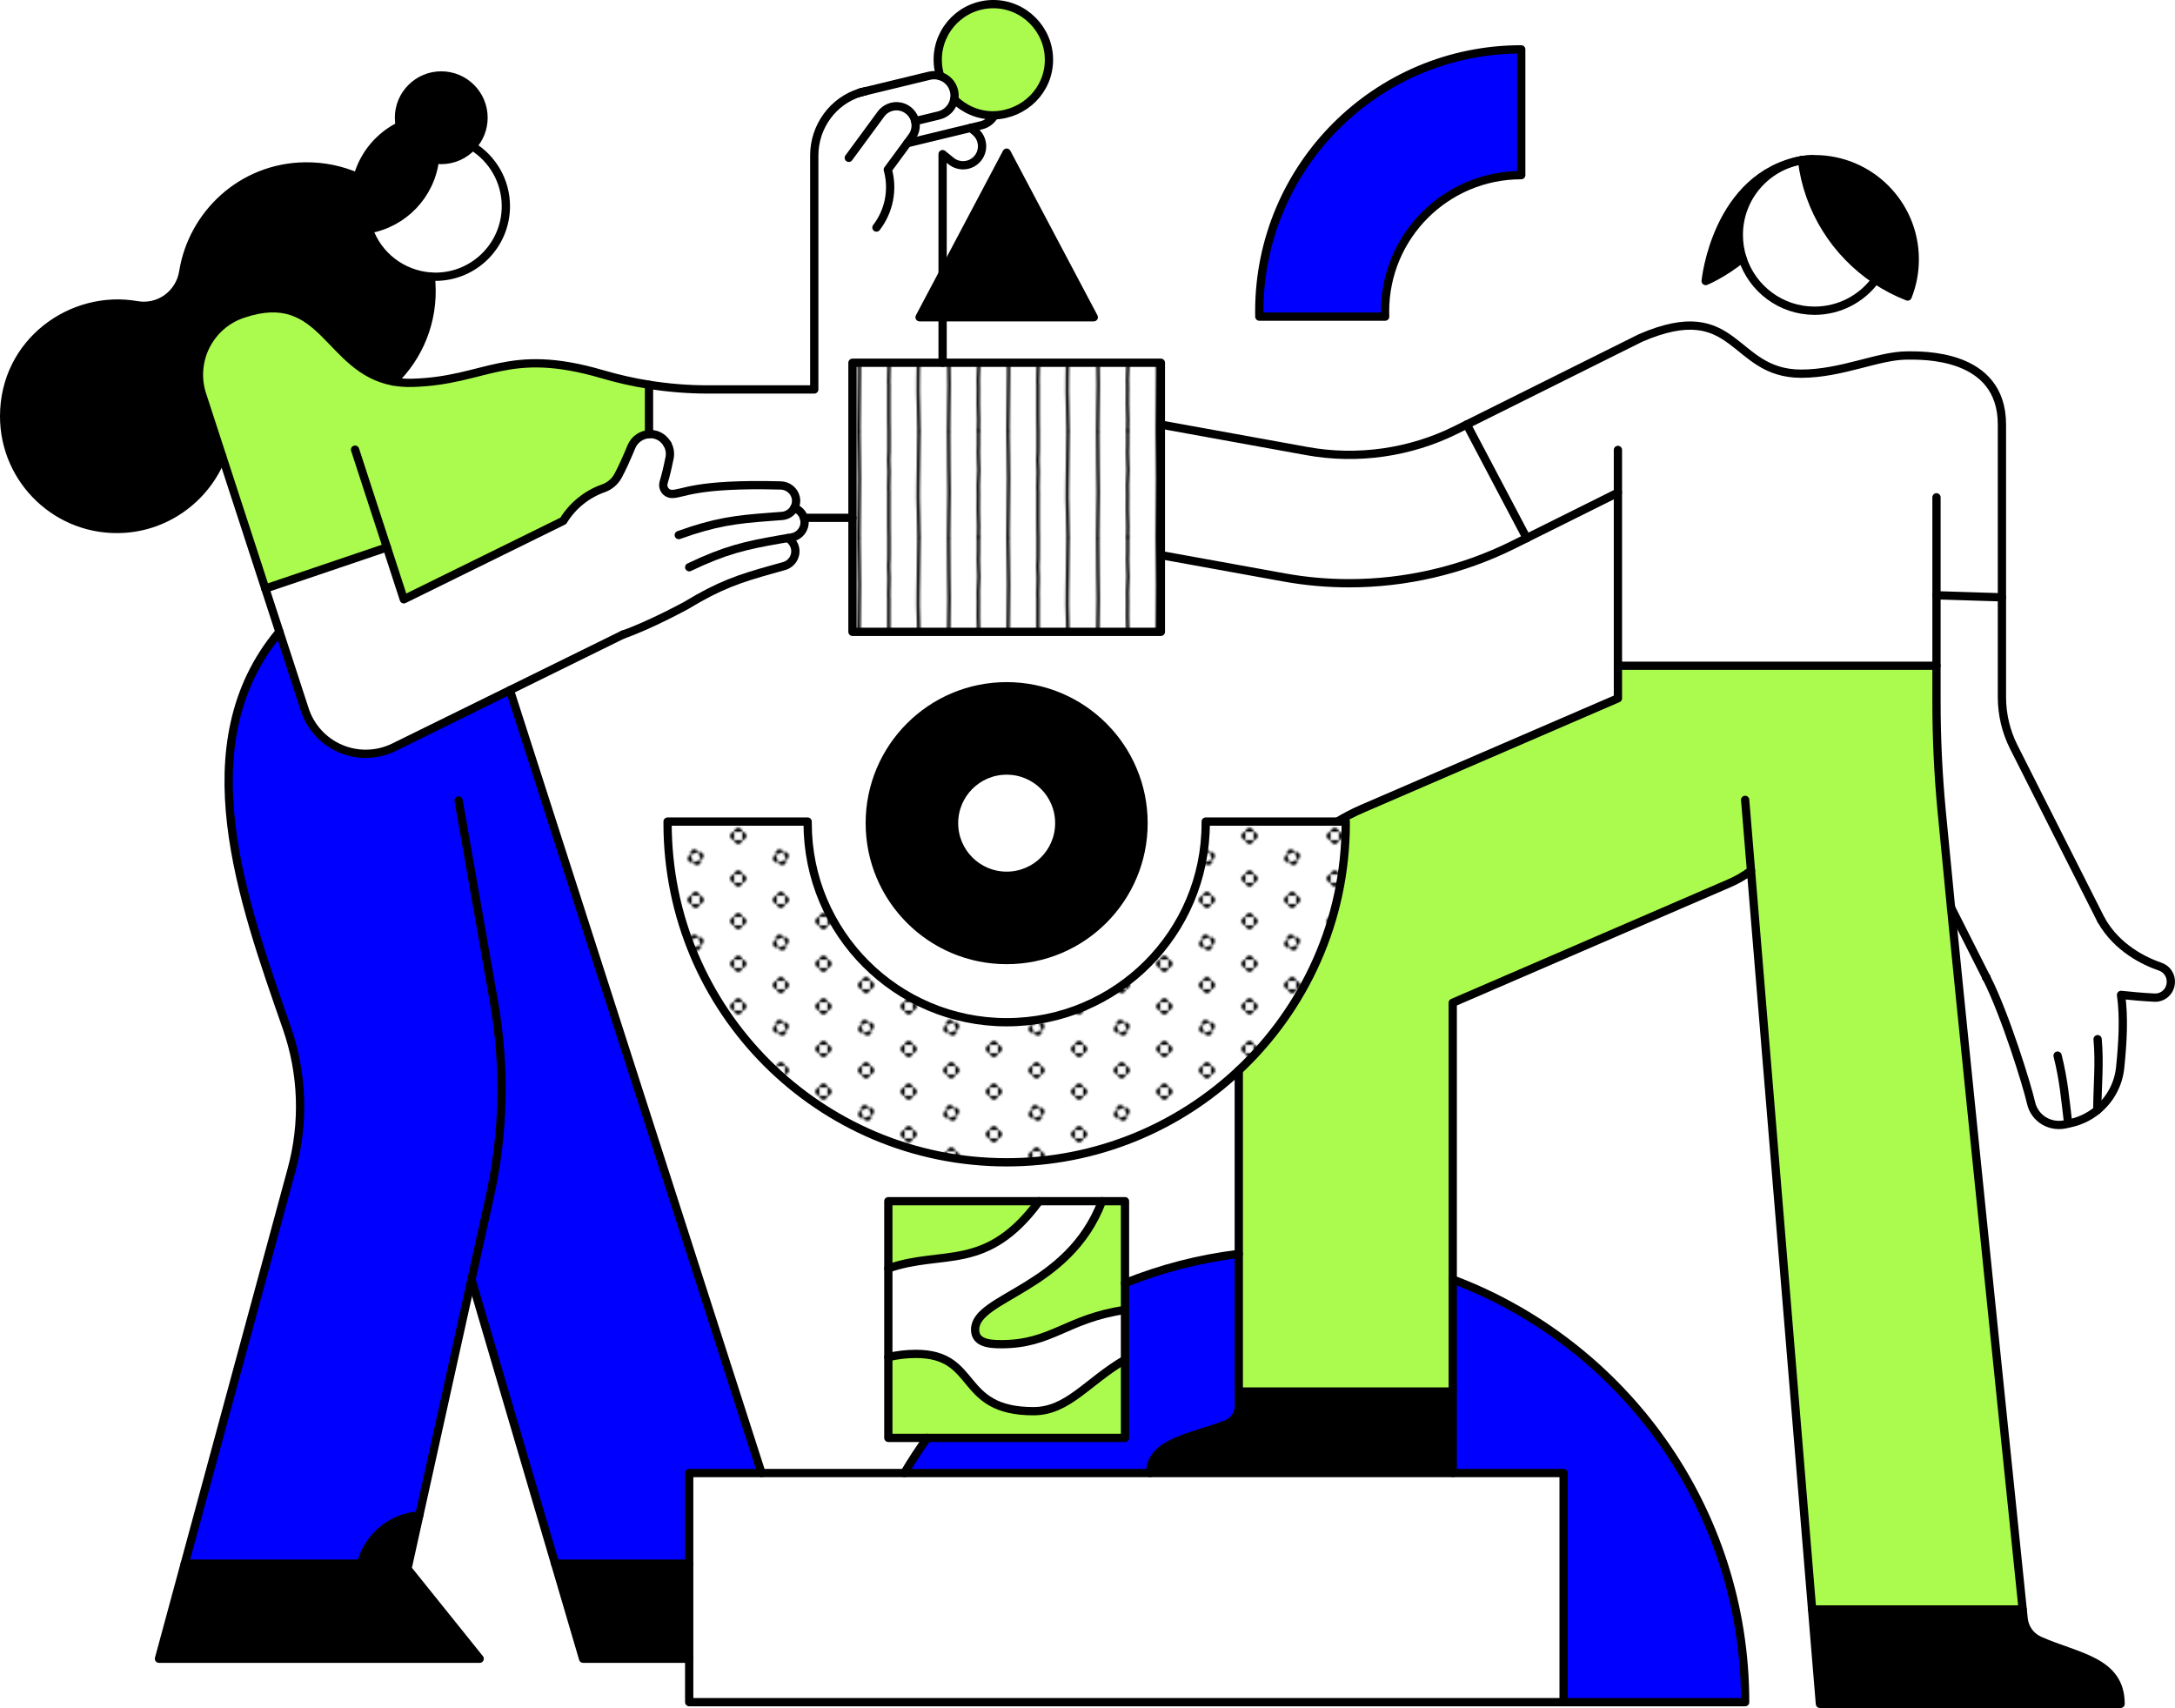 <?xml version="1.0" encoding="UTF-8"?>
<svg id="Capa_2" data-name="Capa 2" xmlns="http://www.w3.org/2000/svg" xmlns:xlink="http://www.w3.org/1999/xlink" viewBox="0 0 1051.59 825.71">
  <defs>
    <style>
      .cls-1 {
        fill: #fff;
      }

      .cls-2 {
        fill: #abfb4f;
      }

      .cls-3 {
        fill: url(#New_Pattern_3);
      }

      .cls-4 {
        fill: blue;
      }

      .cls-5, .cls-6, .cls-7 {
        fill: none;
      }

      .cls-8 {
        fill: url(#New_Pattern_4);
      }

      .cls-6 {
        stroke-width: 4px;
      }

      .cls-6, .cls-7 {
        stroke: #000;
        stroke-linecap: round;
        stroke-linejoin: round;
      }

      .cls-7 {
        stroke-width: 1.5px;
      }
    </style>
    <pattern id="New_Pattern_3" data-name="New Pattern 3" x="0" y="0" width="40" height="40" patternTransform="translate(-1744.26 -430.18) scale(1.03)" patternUnits="userSpaceOnUse" viewBox="0 0 40 40">
      <g>
        <rect class="cls-5" width="40" height="40"/>
        <g>
          <path d="M36.18,30c0,1.06.86,1.91,1.91,1.91v-3.82c-1.06,0-1.91.86-1.91,1.91Z"/>
          <path d="M40,33.82c1.06,0,1.91-.86,1.91-1.91h-3.82c0,1.06.86,1.91,1.91,1.91Z"/>
          <path d="M40,26.18c-1.06,0-1.91.86-1.91,1.91h3.82c0-1.06-.86-1.91-1.91-1.91Z"/>
          <path d="M16.18,40c0,1.06.86,1.91,1.91,1.91v-3.82c-1.06,0-1.91.86-1.91,1.91Z"/>
          <path d="M21.91,38.09v3.82c1.06,0,1.91-.86,1.91-1.91s-.86-1.91-1.91-1.91Z"/>
          <path d="M20,36.18c-1.06,0-1.91.86-1.91,1.91h3.82c0-1.06-.86-1.91-1.91-1.91Z"/>
          <path d="M1.91,28.09v3.82c1.06,0,1.91-.86,1.91-1.91s-.86-1.91-1.91-1.91Z"/>
          <path d="M36.18,10c0,1.06.86,1.91,1.91,1.91v-3.82c-1.06,0-1.91.86-1.91,1.91Z"/>
          <path d="M40,13.82c1.06,0,1.91-.86,1.91-1.91h-3.82c0,1.06.86,1.91,1.91,1.91Z"/>
          <path d="M40,6.18c-1.06,0-1.91.86-1.91,1.91h3.82c0-1.06-.86-1.91-1.91-1.91Z"/>
          <path d="M18.79,16.37c-1,.33-1.54,1.42-1.21,2.42l3.63-1.21c-.33-1-1.42-1.54-2.42-1.21Z"/>
          <path d="M22.42,21.21l-3.63,1.21c.33,1,1.42,1.54,2.42,1.21s1.54-1.42,1.21-2.42Z"/>
          <path d="M16.37,21.21c.33,1,1.42,1.54,2.42,1.21l-1.21-3.63c-1,.33-1.54,1.42-1.21,2.42Z"/>
          <path d="M23.63,18.79c-.33-1-1.42-1.54-2.42-1.21l1.21,3.63c1-.33,1.54-1.42,1.21-2.42Z"/>
          <path d="M1.91,8.09v3.82c1.06,0,1.91-.86,1.91-1.91s-.86-1.91-1.91-1.91Z"/>
          <path d="M20,3.82c1.06,0,1.91-.86,1.91-1.91h-3.82c0,1.06.86,1.91,1.91,1.91Z"/>
        </g>
        <g>
          <path d="M0,33.82c1.06,0,1.91-.86,1.91-1.91H-1.91c0,1.06.86,1.91,1.91,1.91Z"/>
          <path d="M0,26.18c-1.06,0-1.91.86-1.91,1.91H1.91c0-1.06-.86-1.91-1.91-1.91Z"/>
          <path d="M0,13.82c1.06,0,1.91-.86,1.91-1.91H-1.91c0,1.06.86,1.91,1.91,1.91Z"/>
          <path d="M0,6.18c-1.06,0-1.91.86-1.91,1.91H1.91c0-1.06-.86-1.91-1.91-1.91Z"/>
        </g>
        <g>
          <path d="M16.18,0c0,1.06.86,1.91,1.91,1.91V-1.91c-1.06,0-1.91.86-1.91,1.91Z"/>
          <path d="M21.91-1.91V1.91c1.06,0,1.91-.86,1.91-1.91s-.86-1.91-1.91-1.91Z"/>
        </g>
      </g>
    </pattern>
    <pattern id="New_Pattern_4" data-name="New Pattern 4" x="0" y="0" width="70" height="50" patternTransform="translate(-1785.64 -461.22) scale(1.03)" patternUnits="userSpaceOnUse" viewBox="0 0 70 50">
      <g>
        <rect class="cls-5" width="70" height="50"/>
        <g>
          <path class="cls-7" d="M8.89,99.96c-.05-7.08.29-14.17.29-21.25,0-4.32-.36-17.47-.29-28.09"/>
          <path class="cls-7" d="M22.94,99.84c.02-1.65.09-3.32.09-5.03,0-2.48-.2-4.98-.2-7.46s.02-3.83.05-7.28c0-1.44-.06-2.9-.06-4.35,0-3.1.31-4.62.31-7.37,0-1.39-.27-4.93-.27-8.33,0-1.07.03-2.14.09-3.21,0-2.06,0-4.29,0-6.7"/>
          <path class="cls-7" d="M36.74,99.84c.02-9.46.33-18.09.33-27.56,0-3.7-.15-7.46-.15-11.2,0-3.35-.09-7.29-.18-10.75"/>
          <path class="cls-7" d="M50.93,99.75c.03-1.23-.07-2.74-.07-3.99,0-1.92-.02-3.85-.02-5.78,0-3.87,0-7.66.02-11.51-.06-.41-.08-.82-.08-1.23,0-.32.18-6.67.18-8.04,0-2.2-.21-3.25-.21-5.64,0-1.3.06-2.65.17-3.87,0-2.88.01-5.88.02-9.05"/>
          <path class="cls-7" d="M64.98,99.71c.02-8.34-.55-15.73-.36-24.06.18-8.13.16-17.71.36-25.19"/>
        </g>
        <g>
          <path class="cls-7" d="M8.89,49.96c-.05-7.08.29-14.17.29-21.25,0-4.32-.36-17.47-.29-28.09"/>
          <path class="cls-7" d="M22.94,49.84c.02-1.65.09-3.32.09-5.03,0-2.48-.2-4.98-.2-7.46s.02-3.83.05-7.28c0-1.44-.06-2.9-.06-4.35,0-3.1.31-4.62.31-7.37,0-1.39-.27-4.93-.27-8.33,0-1.07.03-2.14.09-3.21,0-2.06,0-4.29,0-6.7"/>
          <path class="cls-7" d="M36.74,49.84c.02-9.46.33-18.09.33-27.56,0-3.7-.15-7.46-.15-11.2,0-3.35-.09-7.29-.18-10.75"/>
          <path class="cls-7" d="M50.93,49.75c.03-1.23-.07-2.74-.07-3.99,0-1.92-.02-3.85-.02-5.78,0-3.87,0-7.66.02-11.51-.06-.41-.08-.82-.08-1.23,0-.32.18-6.67.18-8.04,0-2.2-.21-3.25-.21-5.64,0-1.3.06-2.65.17-3.87,0-2.88.01-5.88.02-9.05"/>
          <path class="cls-7" d="M64.98,49.71c.02-8.34-.55-15.73-.36-24.06.18-8.13.16-17.71.36-25.19"/>
        </g>
        <g>
          <path class="cls-7" d="M8.89-.04c-.05-7.08.29-14.17.29-21.25,0-4.32-.36-17.47-.29-28.09"/>
          <path class="cls-7" d="M22.94-.16c.02-1.65.09-3.32.09-5.03,0-2.48-.2-4.98-.2-7.46s.02-3.83.05-7.28c0-1.44-.06-2.9-.06-4.35,0-3.1.31-4.62.31-7.37,0-1.39-.27-4.93-.27-8.33,0-1.07.03-2.14.09-3.21,0-2.06,0-4.29,0-6.7"/>
          <path class="cls-7" d="M36.74-.16c.02-9.46.33-18.09.33-27.56,0-3.7-.15-7.46-.15-11.2,0-3.35-.09-7.29-.18-10.75"/>
          <path class="cls-7" d="M50.93-.25c.03-1.23-.07-2.74-.07-3.99,0-1.92-.02-3.85-.02-5.78,0-3.87,0-7.66.02-11.51-.06-.41-.08-.82-.08-1.23,0-.32.18-6.67.18-8.04,0-2.2-.21-3.25-.21-5.64,0-1.3.06-2.65.17-3.87,0-2.88.01-5.88.02-9.05"/>
          <path class="cls-7" d="M64.98-.29c.02-8.34-.55-15.73-.36-24.06.18-8.13.16-17.71.36-25.19"/>
        </g>
      </g>
    </pattern>
  </defs>
  <g id="Capa_1-2" data-name="Capa 1">
    <g>
      <g>
        <path class="cls-1" d="M1014.03,536.67c-3.97,3.26-8.77,5.57-14.08,6.52-8.47,2.51-16.24-2.42-17.95-9.99-1.88-8.37-12.46-42.58-21.39-60.2-.1-.21-.18-.33-.22-.4t-.01-.02h0l-.03-.06c-.47-.93-3.26-6.47-17.05-33.76h0c-1.77-18-3.31-33.87-4.54-46.84-1.67-17.57-2.49-35.18-2.49-52.82v-51.31l31.65.99v48.26c0,8.34,1.99,16.68,5.74,24.11l42.25,83.66c7.69,13.66,21.03,19.96,28.61,22.55,3.27,1.13,5.33,4.34,5.05,7.79-.01.06-.01.11-.02.18-.33,4.08-3.82,7.18-7.9,6.97-5.38-.27-11.5-.84-16.14-1.32,1.54,11.04.79,23.25-.42,35.13-.85,8.26-4.94,15.56-11.05,20.57Z"/>
        <path d="M1025.27,823.71h-145.37l-3.78-45.64h101.82l.47,4.52c.49,4.63,3.43,8.63,7.7,10.52,18.22,8.11,39.17,9.73,39.17,30.6Z"/>
        <path class="cls-2" d="M846.59,420.94c-3.19,2.38-6.69,4.43-10.5,6.07l-133.71,57.76v187.95h-103.45v-155.26c31.84-29.9,51.72-72.38,51.72-119.52v-.77h-4.04c3.83-2.32,7.84-4.4,12.03-6.21l123.6-53.38v-15.76h154.02v17.26c0,17.64.83,35.26,2.49,52.82,1.23,12.97,2.77,28.84,4.54,46.83h0c9.2,93.09,24.63,242.69,34.65,339.32h-101.82l-29.53-357.13Z"/>
        <path class="cls-1" d="M960.38,472.56h0s-.01-.01-.02-.02l.02.02Z"/>
        <path class="cls-1" d="M960.38,472.56l-.02-.02s-.01-.03-.01-.03c0,0,.01.02.03.05Z"/>
        <path d="M925.76,125.39c0,6.35-1.22,12.4-3.43,17.96-5.48-2.14-10.68-4.87-15.5-8.09-19.24-12.86-32.69-33.7-35.59-57.8,1.66-.28,3.34-.44,5.07-.5.33-.01.67-.01,1.01-.01,26.75,0,48.44,21.68,48.44,48.44Z"/>
        <path class="cls-1" d="M906.83,135.26c-6.66,9.06-17.4,14.94-29.5,14.94-16.3,0-30.1-10.64-34.85-25.36-1.15-3.55-1.77-7.33-1.77-11.27,0-18.16,13.2-33.22,30.54-36.11,2.9,24.09,16.35,44.94,35.59,57.8Z"/>
        <path class="cls-1" d="M871.24,77.34c1.67-.21,3.36-.33,5.08-.37-1.73.05-3.41.22-5.07.5,0-.04-.01-.08-.01-.12Z"/>
        <path d="M871.25,77.47c-17.34,2.9-30.54,17.96-30.54,36.11,0,3.93.62,7.72,1.77,11.27h-.01c-9.83,7.83-17.8,11.01-17.8,11.01,0,0,4.94-50.78,46.57-58.51,0,.04.01.08.01.12Z"/>
        <path class="cls-4" d="M843.76,822.89h-87.77v-110.77h-53.61v-93.58c82.59,31.12,141.36,110.87,141.37,204.35Z"/>
        <path class="cls-1" d="M782.25,238.17l-44.12,21.96-28.96-54.91,84.06-41.87c46.83-20.18,43.79,17.29,77.6,17.29h.11c19.48-.02,37.26-8.79,51.07-8.79,6.86,0,45.89-1.3,45.89,33.38v83.55l-31.65-.99v34.06h-154.02v-83.67Z"/>
        <rect class="cls-1" x="333.22" y="712.12" width="422.77" height="110.77"/>
        <path class="cls-4" d="M735.51,23.86v60.8c-36.37,0-65.84,29.48-65.84,65.84,0,.85.02,1.71.05,2.56h-60.84c-.02-.85-.02-1.71-.02-2.56,0-69.95,56.7-126.65,126.65-126.65Z"/>
        <path d="M702.38,672.72v39.4h-146.31c0-15.07,20.71-17.25,36.94-23.65,3.58-1.42,5.92-4.88,5.92-8.73v-7.02h103.45Z"/>
        <path class="cls-1" d="M650.66,397.18v.77c0,47.13-19.88,89.62-51.72,119.52-29.33,27.55-68.8,44.43-112.22,44.43-90.55,0-163.95-73.4-163.95-163.95v-.77h67.72v.77c0,53.15,43.08,96.23,96.23,96.23s96.23-43.08,96.23-96.23v-.77h67.72Z"/>
        <polygon class="cls-1" points="561.27 268.34 561.27 305.45 412.16 305.45 412.16 175.37 561.27 175.37 561.27 268.34"/>
        <path class="cls-3" d="M650.66,397.18v.77c0,47.13-19.88,89.62-51.72,119.52-29.33,27.55-68.8,44.43-112.22,44.43-90.55,0-163.95-73.4-163.95-163.95v-.77h67.72v.77c0,53.15,43.08,96.23,96.23,96.23s96.23-43.08,96.23-96.23v-.77h67.72Z"/>
        <path class="cls-1" d="M731.57,263.4c-24.58,12.24-51.93,18.56-79.31,18.56-10.49,0-20.99-.93-31.35-2.8l-59.64-10.81v-63.08l70.71,12.82c24.29,4.41,49.83.77,71.93-10.23l5.27-2.63,28.96,54.91h0s-6.56,3.27-6.56,3.27Z"/>
        <path class="cls-4" d="M598.94,677.81v1.93c0,3.85-2.34,7.31-5.92,8.73-16.23,6.4-36.94,8.58-36.94,23.65h-118.82c3.44-5.84,7.16-11.51,11.12-17h95.55v-74.81c17.35-6.98,35.79-11.8,55.01-14.13v71.63Z"/>
        <polygon class="cls-8" points="561.27 268.34 561.27 305.45 412.16 305.45 412.16 175.37 561.27 175.37 561.27 268.34"/>
        <path class="cls-2" d="M543.92,657.33v37.79h-114.43v-39.04c4.13-.99,8.58-1.56,13.39-1.56,30.61,0,19.83,27.7,56.76,27.7,16.65,0,25.95-14.18,44.28-24.89Z"/>
        <path class="cls-1" d="M543.92,633.25v24.08c-18.33,10.71-27.63,24.89-44.28,24.89-36.93,0-26.15-27.7-56.76-27.7-4.81,0-9.26.57-13.39,1.56v-42.89c26.38-9.3,47.38,2.21,72.9-32.49h30.41c-16.09,42.66-61.35,46.08-61.35,62.06,0,6.3,6.33,7.08,12.63,7.08,24.45,0,31.56-12.42,59.82-16.58Z"/>
        <path class="cls-2" d="M543.92,620.31v12.94c-28.26,4.16-35.38,16.58-59.82,16.58-6.3,0-12.63-.78-12.63-7.08,0-15.98,45.26-19.4,61.35-62.06h11.11v39.61Z"/>
        <path d="M486.71,331.77c36.55,0,66.18,29.63,66.18,66.18s-29.63,66.18-66.18,66.18-66.18-29.63-66.18-66.18,29.63-66.18,66.18-66.18ZM512.15,397.94c0-14.05-11.39-25.43-25.44-25.43s-25.44,11.38-25.44,25.43,11.39,25.44,25.44,25.44,25.44-11.39,25.44-25.44Z"/>
        <polygon points="486.71 73.79 528.83 153.37 444.6 153.37 455.74 132.33 455.74 132.32 486.71 73.79"/>
        <path class="cls-1" d="M486.71,372.52c14.05,0,25.44,11.38,25.44,25.43s-11.39,25.44-25.44,25.44-25.44-11.39-25.44-25.44,11.39-25.43,25.44-25.43Z"/>
        <path class="cls-2" d="M429.5,580.7h72.9c-25.52,34.71-46.52,23.19-72.9,32.49v-32.49Z"/>
        <path class="cls-2" d="M480.27,2c14.86,0,26.89,12.04,26.89,26.9s-11.77,26.29-26.38,26.88c-.17,0-.34.01-.51.01-7.37,0-14.05-2.97-18.9-7.77.25-1.33.23-2.73-.11-4.13-.85-3.52-3.49-6.12-6.7-7.11h0c-.76-2.5-1.17-5.14-1.17-7.88,0-14.86,12.04-26.9,26.89-26.9Z"/>
        <path class="cls-1" d="M440.91,66.17c1.68-2.28,2.16-5.06,1.57-7.6l11.51-2.78c3.89-.94,6.68-4.08,7.38-7.77,4.85,4.8,11.53,7.77,18.9,7.77.17,0,.34,0,.51-.01-1.29,2.32-3.52,4.12-6.3,4.79l-35.81,8.67,2.24-3.06Z"/>
        <path class="cls-1" d="M317.9,210.51c-1.34-.55-2.74-.74-4.12-.64v-23.86c9.36,1.5,18.85,2.26,28.36,2.26h51.53v-113.13c0-14.12,9.23-26.43,22.12-30.36.24-.07.49-.14.72-.21l32.85-7.96c1.78-.42,3.56-.34,5.19.17,3.22.98,5.86,3.59,6.7,7.11.34,1.4.36,2.79.11,4.13-.69,3.69-3.49,6.83-7.38,7.77l-11.51,2.78c.59,2.54.1,5.33-1.57,7.6l-2.24,3.06,30.62-7.42,2.14,1.75c3.94,3.21,4.53,9,1.32,12.94-3.2,3.93-8.99,4.53-12.93,1.32l-4.08-3.32v57.82l-11.14,21.04h11.14v22h-43.58v74.97h-23.47c-.69-2.28-2.44-4.06-4.63-4.81.53-1.01.84-2.17.85-3.4,0-.52-.05-1.03-.16-1.52-.7-3.33-3.71-5.83-7.25-5.92-41.92-1.11-47.16,4.19-52.69,4.1-2.8-.04-4.76-2.82-3.97-5.51,1.08-3.69,1.71-6.18,2.89-11.93.48-2.36.04-4.76-1.13-6.76-1.03-1.78-2.64-3.24-4.69-4.08Z"/>
        <path class="cls-1" d="M418.42,44.1l-1.74.42c.57-.17,1.15-.3,1.74-.42Z"/>
        <path class="cls-1" d="M416.51,44.57c-.24.06-.49.13-.72.21.24-.08.48-.14.72-.21Z"/>
        <path class="cls-4" d="M227.94,618.53l-25.25,114.1c-13.6.87-24.84,10.49-28.14,23.29h-85.23l51.74-190.71c6.1-22.48,5.28-46.27-2.38-68.27-21.43-61.57-49.04-137.21-3.6-191.5l12.24,37.55c2.78,8.57,9.14,15.49,17.44,18.98,3.86,1.63,7.97,2.44,12.06,2.44,4.7,0,9.39-1.07,13.71-3.19l56-27.56,121.66,378.44h-34.96v43.8h-64.83l-40.45-137.39Z"/>
        <polygon points="333.22 755.92 333.22 801.88 281.92 801.88 268.39 755.92 333.22 755.92"/>
        <path class="cls-1" d="M313.79,209.87c1.38-.1,2.77.09,4.12.64,2.05.84,3.65,2.3,4.69,4.08,1.17,2,1.6,4.4,1.13,6.76-1.18,5.75-1.81,8.23-2.89,11.93-.79,2.69,1.17,5.47,3.97,5.51,5.52.09,10.77-5.2,52.69-4.1,3.54.08,6.55,2.59,7.25,5.92.1.49.16,1,.16,1.52,0,1.23-.32,2.39-.85,3.4,2.19.76,3.95,2.53,4.63,4.81.16.53.26,1.08.3,1.64.27,3.82-2.41,7.17-6.11,7.8-.67.11-1.33.23-1.99.33,1.37.8,2.46,2.03,3.09,3.54.21.5.38,1.03.48,1.59.65,3.78-1.68,7.38-5.3,8.38-2.1.59-4.09,1.14-5.98,1.68-15.82,4.43-25.22,7.57-41.43,17.39,0,0-17.47,9.56-30.6,14.11-.01,0-.02,0-.03.01l-110.59,54.42c-4.31,2.12-9.01,3.19-13.71,3.19-4.1,0-8.2-.81-12.06-2.44-8.3-3.5-14.66-10.42-17.44-18.98l-19.05-58.46,58.79-19.91,8.18,25.11,77.09-37.93c4.44-7.28,11.3-12.89,19.46-15.76,3.09-1.09,5.65-3.35,7.17-6.27,1.98-3.79,3.58-7.27,5.11-10.92.39-.92.79-1.86,1.18-2.82,1.46-3.58,4.88-5.92,8.53-6.16Z"/>
        <path class="cls-2" d="M187.06,264.63l-58.79,19.91-30.55-93.78c-5.31-16.29,3.6-33.81,19.9-39.11,39.04-13.11,40.8,26.99,72.48,32.76,2.82.53,5.89.77,9.24.67,36.03-.99,45.61-17.76,92.02-4.13,7.37,2.16,14.87,3.86,22.43,5.06v23.86c-3.65.24-7.08,2.58-8.53,6.16-.39.96-.79,1.9-1.18,2.82-1.53,3.65-3.13,7.14-5.11,10.92-1.52,2.92-4.08,5.18-7.17,6.27-8.16,2.87-15.02,8.47-19.46,15.76l-77.09,37.93-8.18-25.11Z"/>
        <path d="M196.99,758.42l34.92,43.46H76.86l12.47-45.96h85.23c3.3-12.8,14.53-22.42,28.14-23.29l-5.7,25.79Z"/>
        <path class="cls-1" d="M228.41,70.71c9.7,6,16.17,16.75,16.17,29,0,18.82-15.26,34.08-34.08,34.08-.74,0-1.49-.03-2.22-.08-13.96-1.03-25.62-10.19-30.01-22.89,16.84-2.88,29.98-16.58,32.01-33.69,1,.16,2.02.23,3.06.23,5.97,0,11.34-2.56,15.06-6.64h.01Z"/>
        <path d="M213.34,36.46c11.29,0,20.44,9.16,20.44,20.44,0,5.32-2.03,10.16-5.38,13.8-3.72,4.09-9.09,6.64-15.06,6.64-1.04,0-2.06-.07-3.06-.23-2.03,17.11-15.17,30.82-32.01,33.69,4.39,12.7,16.05,22,30.01,22.89h0c.11.96.19,1.91.26,2.88,1.25,18.81-6.04,35.94-18.43,47.84-31.68-5.77-33.43-45.87-72.48-32.76-16.3,5.31-25.21,22.82-19.9,39.11l9.7,29.78c-7.48,19.6-26.02,33.81-47.68,35.07-31.57,1.84-57.75-23.22-57.75-54.39,0-36.03,32.91-59.21,64.15-53.69,10.73,1.9,20.74-5.39,22.46-16.15,4.45-27.78,28.23-50.55,58.88-50.94,9.03-.11,17.63,1.72,25.38,5.13,2.97-10.84,10.51-19.8,20.41-24.68-.25-1.29-.38-2.63-.38-3.99,0-11.29,9.14-20.44,20.44-20.44Z"/>
      </g>
      <g>
        <path class="cls-6" d="M755.99,822.89h87.77c-.01-93.49-58.78-173.24-141.37-204.35"/>
        <path class="cls-6" d="M598.94,606.18c-19.22,2.33-37.67,7.15-55.01,14.13"/>
        <path class="cls-6" d="M448.37,695.12c-3.96,5.48-7.68,11.15-11.12,17"/>
        <path class="cls-6" d="M738.13,260.14l-6.56,3.26c-24.58,12.24-51.93,18.56-79.31,18.56-10.49,0-20.99-.93-31.35-2.8l-59.64-10.81"/>
        <line class="cls-6" x1="782.25" y1="238.17" x2="738.13" y2="260.13"/>
        <path class="cls-6" d="M384.05,245.53c2.19.76,3.95,2.53,4.63,4.81.16.53.26,1.08.3,1.64.27,3.82-2.41,7.17-6.11,7.8l-6.12,1.04c-16.35,2.86-26.06,5.06-43.52,13.4"/>
        <path class="cls-6" d="M322.59,214.59c-1.03-1.78-2.64-3.24-4.69-4.08-1.34-.55-2.74-.74-4.12-.64-3.65.26-7.08,2.58-8.53,6.16-.39.96-.79,1.9-1.18,2.82-1.53,3.65-3.13,7.14-5.11,10.92-1.52,2.92-4.08,5.18-7.17,6.27-8.16,2.87-15.02,8.47-19.46,15.76l-77.09,37.93-23.57-72.35"/>
        <path class="cls-6" d="M328.17,258.67c17.61-6.32,27.42-7.55,43.69-8.77h0c1.97-.16,4.02-.3,6.2-.47,2.6-.18,4.83-1.71,5.99-3.9h.01c.53-1.01.84-2.17.85-3.4,0-.52-.05-1.03-.16-1.52-.7-3.33-3.71-5.83-7.25-5.92-41.92-1.11-47.16,4.19-52.69,4.1-2.8-.04-4.76-2.82-3.97-5.51,1.08-3.69,1.71-6.18,2.89-11.93.48-2.36.04-4.76-1.13-6.76"/>
        <path class="cls-6" d="M416.68,44.53c.57-.17,1.15-.3,1.74-.42"/>
        <path class="cls-6" d="M301.15,306.79l-.03.02-110.59,54.42c-4.31,2.12-9.01,3.19-13.71,3.19-4.1,0-8.2-.81-12.06-2.44-8.3-3.5-14.66-10.42-17.44-18.98l-49.59-152.24c-5.31-16.29,3.6-33.81,19.9-39.11,39.04-13.11,40.81,26.92,72.48,32.76,2.83.52,5.89.77,9.24.67,36.03-.99,45.61-17.76,92.02-4.13,7.37,2.16,14.87,3.85,22.43,5.06,9.36,1.49,18.85,2.26,28.36,2.26h51.53v-113.13c0-14.12,9.23-26.43,22.12-30.36.24-.07.49-.14.72-.21"/>
        <path class="cls-6" d="M380.88,260.12c1.37.8,2.46,2.03,3.09,3.54.21.5.38,1.03.48,1.59.65,3.78-1.68,7.38-5.3,8.38-2.1.59-4.09,1.14-5.98,1.68-15.82,4.43-25.22,7.57-41.43,17.39,0,0-17.47,9.56-30.6,14.11-.01,0-.02,0-.03.01"/>
        <path class="cls-6" d="M135.08,305.45c-45.44,54.29-17.83,129.92,3.6,191.5,7.66,21.99,8.48,45.79,2.38,68.27l-64.2,236.67h155.06l-34.92-43.46,39.77-179.74c6.85-30.96,7.55-62.96,2.07-94.19l-17.13-97.54"/>
        <line class="cls-6" x1="246.52" y1="333.68" x2="368.18" y2="712.12"/>
        <polyline class="cls-6" points="227.94 618.53 281.92 801.88 333.22 801.88"/>
        <rect class="cls-6" x="333.22" y="712.12" width="422.77" height="110.77"/>
        <line class="cls-6" x1="128.27" y1="284.54" x2="187.06" y2="264.63"/>
        <path class="cls-6" d="M202.69,732.63c-13.6.87-24.84,10.49-28.14,23.29h-85.23"/>
        <line class="cls-6" x1="268.39" y1="755.92" x2="333.22" y2="755.92"/>
        <path class="cls-6" d="M228.41,70.71c9.7,6,16.17,16.75,16.17,29,0,18.82-15.26,34.08-34.08,34.08-.74,0-1.49-.03-2.22-.08-13.96-1.03-25.62-10.19-30.01-22.89,16.84-2.88,29.98-16.58,32.01-33.69,1,.16,2.02.23,3.06.23,5.97,0,11.33-2.56,15.06-6.64,3.34-3.65,5.38-8.48,5.38-13.8,0-11.29-9.16-20.44-20.44-20.44s-20.44,9.16-20.44,20.44c0,1.37.13,2.7.38,3.99-9.9,4.88-17.44,13.84-20.41,24.68-7.75-3.41-16.35-5.24-25.38-5.13-30.65.39-54.44,23.16-58.88,50.94-1.72,10.76-11.73,18.05-22.46,16.15-31.24-5.52-64.15,17.66-64.15,53.69,0,31.17,26.17,56.24,57.75,54.39,21.66-1.26,40.2-15.47,47.68-35.07"/>
        <path class="cls-6" d="M190.09,184.42h.01c12.39-11.91,19.69-29.04,18.43-47.85-.06-.96-.14-1.91-.26-2.87"/>
        <polygon class="cls-6" points="561.27 268.34 561.27 305.45 412.16 305.45 412.16 175.37 561.27 175.37 561.27 268.34"/>
        <path class="cls-6" d="M415.39,44.9c.13-.04.26-.08.39-.12.24-.08.48-.14.72-.21l32.85-7.96c1.78-.42,3.56-.34,5.19.17,3.22.99,5.86,3.59,6.7,7.11.34,1.4.36,2.79.11,4.13-.69,3.69-3.49,6.83-7.38,7.77l-11.51,2.78"/>
        <line class="cls-6" x1="388.68" y1="250.34" x2="412.16" y2="250.34"/>
        <line class="cls-6" x1="455.74" y1="175.37" x2="455.74" y2="153.37"/>
        <path class="cls-6" d="M455.74,132.32v-57.81l4.08,3.32c3.94,3.21,9.73,2.61,12.93-1.32,3.21-3.94,2.62-9.73-1.32-12.94l-2.14-1.75"/>
        <path class="cls-6" d="M480.77,55.77c-1.29,2.32-3.52,4.12-6.3,4.79l-35.81,8.67"/>
        <path class="cls-6" d="M461.37,48.01c4.85,4.8,11.53,7.77,18.9,7.77.17,0,.34,0,.51-.01,14.61-.59,26.38-12.2,26.38-26.88s-12.03-26.9-26.89-26.9-26.89,12.04-26.89,26.9c0,2.74.41,5.38,1.17,7.87"/>
        <path class="cls-6" d="M410.38,76.3l15.55-21.15c3.05-4.14,8.87-5.03,13-1.98,1.86,1.37,3.06,3.3,3.55,5.39.59,2.54.1,5.33-1.57,7.6l-11.67,15.86c2.72,9.83.51,20.19-5.5,27.99"/>
        <polygon class="cls-6" points="455.74 153.37 444.6 153.37 455.74 132.33 455.74 132.32 486.71 73.79 528.83 153.37 455.74 153.37"/>
        <circle class="cls-6" cx="486.71" cy="397.94" r="66.18"/>
        <path class="cls-6" d="M512.15,397.94c0-14.05-11.39-25.43-25.44-25.43s-25.44,11.38-25.44,25.43,11.39,25.44,25.44,25.44,25.44-11.39,25.44-25.44Z"/>
        <path class="cls-6" d="M646.62,397.18h-63.67v.77c0,53.15-43.09,96.23-96.23,96.23s-96.23-43.08-96.23-96.23v-.77h-67.72v.77c0,90.55,73.4,163.95,163.95,163.95,43.42,0,82.89-16.89,112.22-44.43,31.84-29.9,51.72-72.38,51.72-119.52v-.77h-4.04Z"/>
        <polygon class="cls-6" points="543.92 657.33 543.92 695.12 429.5 695.12 429.5 580.7 543.92 580.7 543.92 657.33"/>
        <path class="cls-6" d="M846.59,420.94c-3.19,2.38-6.69,4.43-10.5,6.07l-133.71,57.76v227.35"/>
        <path class="cls-6" d="M646.62,397.18c3.83-2.32,7.84-4.4,12.03-6.21l123.6-53.38v-120.08"/>
        <path class="cls-6" d="M561.27,205.26l70.71,12.82c24.29,4.41,49.83.77,71.93-10.23l89.33-44.49c46.83-20.18,43.79,17.29,77.6,17.29h.11c19.48-.02,37.26-8.79,51.07-8.79,6.86,0,45.89-1.3,45.89,33.38v131.81c0,8.34,1.99,16.68,5.74,24.11l42.25,83.66"/>
        <path class="cls-6" d="M960.35,472.51c-.47-.93-3.26-6.47-17.05-33.76"/>
        <path class="cls-6" d="M960.38,472.56l-.02-.02.02.02Z"/>
        <path class="cls-6" d="M960.39,472.59s.01.02.01.02c.02.05.03.06.03.06l-.04-.08Z"/>
        <path class="cls-6" d="M999.95,543.19c-8.47,2.51-16.24-2.42-17.95-9.99-1.88-8.37-12.46-42.58-21.39-60.2-.1-.21-.18-.33-.22-.4t-.01-.02h0l-.03-.06s.01.01.01.03c.01.01.01.02.02.03"/>
        <path class="cls-6" d="M1014.17,502.38c1.09,11.88-.12,22.45-.14,34.29-3.97,3.26-8.77,5.57-14.08,6.52-.73-5.99-1.25-11.13-1.97-16.32-.71-5.18-1.62-10.41-3.16-16.55"/>
        <path class="cls-6" d="M1014.03,536.67c6.1-5.01,10.2-12.31,11.05-20.57,1.21-11.89,1.97-24.09.42-35.13,4.63.49,10.76,1.06,16.14,1.32,4.09.21,7.57-2.9,7.9-6.97.01-.06.01-.11.02-.18.28-3.44-1.78-6.66-5.05-7.79-7.58-2.6-20.93-8.9-28.61-22.55"/>
        <polyline class="cls-6" points="709.17 205.22 738.13 260.13 738.13 260.14"/>
        <line class="cls-6" x1="936.26" y1="287.78" x2="967.91" y2="288.77"/>
        <line class="cls-6" x1="782.25" y1="321.84" x2="936.26" y2="321.84"/>
        <path class="cls-6" d="M876.31,76.97c-1.73.05-3.41.22-5.07.5-17.34,2.91-30.54,17.96-30.54,36.11,0,3.93.62,7.72,1.77,11.27,4.75,14.71,18.55,25.36,34.85,25.36,12.1,0,22.84-5.88,29.5-14.94"/>
        <path class="cls-6" d="M906.83,135.26c4.82,3.22,10.01,5.95,15.5,8.09,2.21-5.56,3.43-11.61,3.43-17.96,0-26.75-21.68-48.44-48.44-48.44-.34,0-.68,0-1.01.01-1.72.05-3.41.17-5.08.37,0,.04.01.08.01.12,2.9,24.09,16.34,44.94,35.59,57.8Z"/>
        <path class="cls-6" d="M842.47,124.85c-9.83,7.83-17.8,11.01-17.8,11.01,0,0,4.94-50.78,46.57-58.51"/>
        <path class="cls-6" d="M608.87,153.07h60.84c-.03-.85-.05-1.71-.05-2.56,0-36.37,29.48-65.84,65.84-65.84V23.86c-69.95,0-126.65,56.7-126.65,126.65,0,.85,0,1.71.02,2.56Z"/>
        <path class="cls-6" d="M556.08,712.12c0-15.07,20.71-17.25,36.94-23.65,3.58-1.42,5.92-4.88,5.92-8.73v-162.27"/>
        <path class="cls-6" d="M843.76,386.69l36.15,437.02h145.37c0-20.87-20.95-22.49-39.17-30.6-4.26-1.89-7.21-5.89-7.7-10.52-.16-1.49-25.91-250.75-35.11-343.84h0c-1.77-18-3.31-33.87-4.54-46.84-1.67-17.57-2.49-35.18-2.49-52.82v-98.68"/>
        <line class="cls-6" x1="876.13" y1="778.07" x2="977.94" y2="778.07"/>
        <line class="cls-6" x1="598.94" y1="672.72" x2="702.38" y2="672.72"/>
        <line class="cls-6" x1="313.79" y1="209.86" x2="313.79" y2="186.02"/>
        <path class="cls-6" d="M429.5,613.19c26.38-9.3,47.38,2.21,72.9-32.49"/>
        <path class="cls-6" d="M429.5,656.08c4.13-.99,8.58-1.56,13.39-1.56,30.61,0,19.83,27.7,56.76,27.7,16.65,0,25.95-14.18,44.28-24.89"/>
        <path class="cls-6" d="M532.81,580.7c-16.09,42.66-61.35,46.08-61.35,62.06,0,6.3,6.33,7.08,12.63,7.08,24.45,0,31.56-12.42,59.82-16.58"/>
      </g>
    </g>
  </g>
</svg>